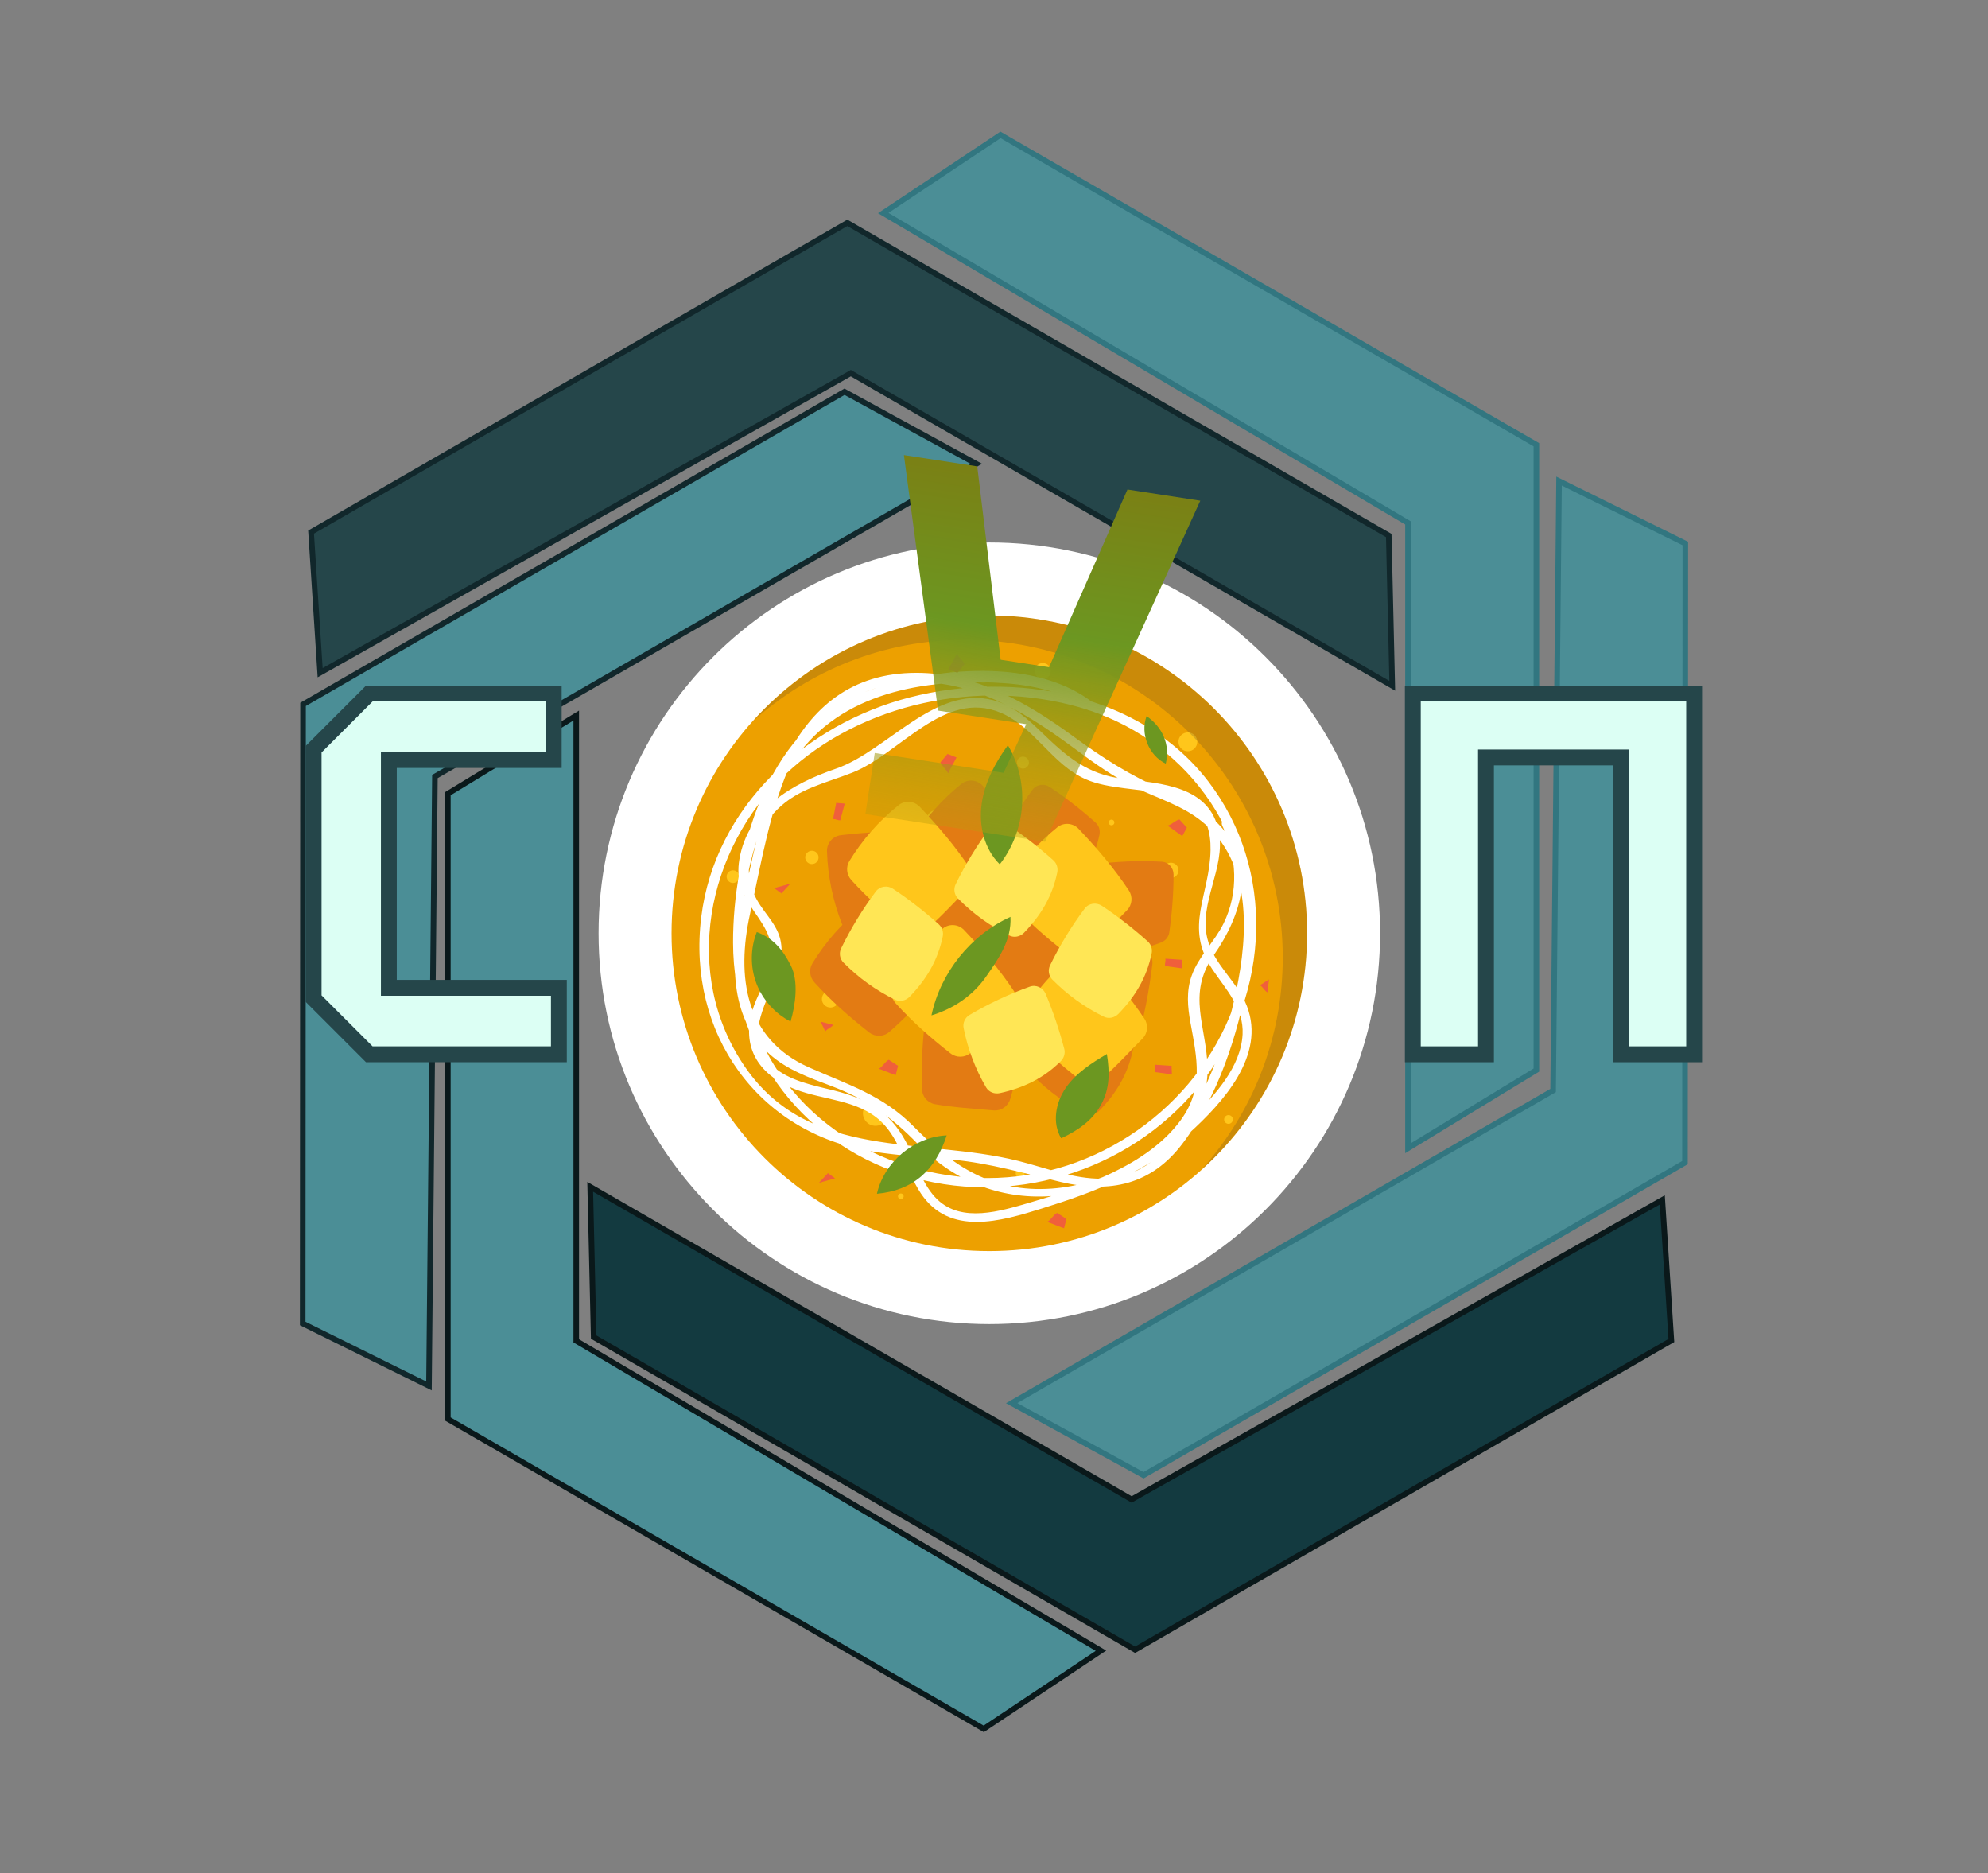 <?xml version="1.0" encoding="UTF-8" standalone="no" ?>
<!DOCTYPE svg PUBLIC "-//W3C//DTD SVG 1.1//EN" "http://www.w3.org/Graphics/SVG/1.1/DTD/svg11.dtd">
<svg xmlns="http://www.w3.org/2000/svg" xmlns:xlink="http://www.w3.org/1999/xlink" version="1.1" width="138" height="130" viewBox="0 0 138 130" xml:space="preserve">
<rect x="0" y="0" width="138" height="130" fill="#808080" stroke="none"/>
<desc>Created with Fabric.js 5.2.4</desc>
<defs>
</defs>
<g transform="matrix(1 0 0 1 69 65)" id="7e5b7024-0c6c-467e-bdd1-72d8336b4d78"  >
<rect style="stroke: none; stroke-width: 1; stroke-dasharray: none; stroke-linecap: butt; stroke-dashoffset: 0; stroke-linejoin: miter; stroke-miterlimit: 4; fill: rgb(255,255,255); fill-rule: nonzero; opacity: 1; visibility: hidden;" vector-effect="non-scaling-stroke"  x="-69" y="-65" rx="0" ry="0" width="138" height="130" />
</g>
<g transform="matrix(Infinity NaN NaN Infinity 0 0)" id="1b83fe11-dbd3-4604-8926-5a78b199584c"  >
</g>
<g transform="matrix(0.19 0 0 0.19 69 65)"  >
<g style=""   >
		<g transform="matrix(1 0 0 1 78.85 -107.75)"  >
<path style="stroke: rgb(50,118,128); stroke-width: 2.039; stroke-dasharray: none; stroke-linecap: butt; stroke-dashoffset: 0; stroke-linejoin: miter; stroke-miterlimit: 4; fill: rgb(75,142,150); fill-rule: nonzero; opacity: 1;" vector-effect="non-scaling-stroke"  transform=" translate(-429.85, -210.25)" d="M 310.543 53.722 L 353.371 25.17 L 549.157 138.359 L 549.157 366.776 L 502.25 395.328 L 502.25 166.911 L 310.543 53.722 Z" stroke-linecap="round" />
</g>
		<g transform="matrix(1 0 0 1 129.52 15.21)"  >
<path style="stroke: rgb(50,118,128); stroke-width: 2.039; stroke-dasharray: none; stroke-linecap: butt; stroke-dashoffset: 0; stroke-linejoin: miter; stroke-miterlimit: 4; fill: rgb(75,142,150); fill-rule: nonzero; opacity: 1;" vector-effect="non-scaling-stroke"  transform=" translate(-480.52, -333.21)" d="M 557.441 151.621 L 603.582 174.435 L 603.451 400.585 L 405.636 514.794 L 357.455 488.447 L 555.27 374.239 L 557.441 151.621 Z" stroke-linecap="round" />
</g>
		<g transform="matrix(1 0 0 1 -129.51 -17.42)"  >
<path style="stroke: rgb(17,39,43); stroke-width: 2.039; stroke-dasharray: none; stroke-linecap: butt; stroke-dashoffset: 0; stroke-linejoin: miter; stroke-miterlimit: 4; fill: rgb(75,142,150); fill-rule: nonzero; opacity: 1;" vector-effect="non-scaling-stroke"  transform=" translate(-221.49, -300.58)" d="M 144.571 482.169 L 98.43 459.355 L 98.561 233.205 L 296.376 118.996 L 344.556 145.343 L 146.741 259.551 L 144.571 482.169 Z" stroke-linecap="round" />
</g>
		<g transform="matrix(1 0 0 1 -52 -176.14)"  >
<path style="stroke: rgb(17,39,43); stroke-width: 2.039; stroke-dasharray: none; stroke-linecap: butt; stroke-dashoffset: 0; stroke-linejoin: miter; stroke-miterlimit: 4; fill: rgb(37,70,74); fill-rule: nonzero; opacity: 1;" vector-effect="non-scaling-stroke"  transform=" translate(-299, -141.86)" d="M 104.807 221.631 L 101.494 170.264 L 297.411 57.303 L 495.226 171.511 L 496.5 226.41 L 298.685 112.202 L 104.807 221.631 Z" stroke-linecap="round" />
</g>
		<g transform="matrix(1 0 0 1 -80.23 104.35)"  >
<path style="stroke: rgb(10,24,26); stroke-width: 2.039; stroke-dasharray: none; stroke-linecap: butt; stroke-dashoffset: 0; stroke-linejoin: miter; stroke-miterlimit: 4; fill: rgb(75,142,150); fill-rule: nonzero; opacity: 1;" vector-effect="non-scaling-stroke"  transform=" translate(-270.77, -422.35)" d="M 390.08 578.881 L 347.252 607.433 L 151.466 494.244 L 151.466 265.827 L 198.373 237.275 L 198.373 465.692 L 390.08 578.881 Z" stroke-linecap="round" />
</g>
		<g transform="matrix(1 0 0 1 49.98 175.97)"  >
<path style="stroke: rgb(10,24,26); stroke-width: 2.039; stroke-dasharray: none; stroke-linecap: butt; stroke-dashoffset: 0; stroke-linejoin: miter; stroke-miterlimit: 4; fill: rgb(19,58,64); fill-rule: nonzero; opacity: 1;" vector-effect="non-scaling-stroke"  transform=" translate(-400.98, -493.97)" d="M 595.166 414.2 L 598.478 465.566 L 402.561 578.528 L 204.746 464.319 L 203.473 409.42 L 401.288 523.629 L 595.166 414.2 Z" stroke-linecap="round" />
</g>
		<g transform="matrix(1 0 0 1 204.41 -22.87)"  >
<path style="stroke: none; stroke-width: 1; stroke-dasharray: none; stroke-linecap: butt; stroke-dashoffset: 0; stroke-linejoin: miter; stroke-miterlimit: 4; fill: rgb(220,255,244); fill-rule: nonzero; opacity: 1;" vector-effect="non-scaling-stroke"  transform=" translate(-555.41, -295.13)" d="M 504.017 361.014 L 504.017 229.246 L 606.796 229.246 L 606.796 361.014 L 580.066 361.014 L 580.066 252.587 L 530.747 252.587 L 530.747 361.014 L 504.017 361.014 Z" stroke-linecap="round" />
</g>
		<g transform="matrix(1 0 0 1 204.41 -22.87)"  >
<path style="stroke: none; stroke-width: 1; stroke-dasharray: none; stroke-linecap: butt; stroke-dashoffset: 0; stroke-linejoin: miter; stroke-miterlimit: 4; fill: rgb(37,70,74); fill-rule: nonzero; opacity: 1;" vector-effect="non-scaling-stroke"  transform=" translate(-555.41, -295.13)" d="M 504.017 361.014 L 501.121 361.014 L 501.121 363.91 L 504.017 363.91 L 504.017 361.014 Z M 504.017 229.246 L 504.017 226.35 L 501.121 226.35 L 501.121 229.246 L 504.017 229.246 Z M 606.796 229.246 L 609.692 229.246 L 609.692 226.35 L 606.796 226.35 L 606.796 229.246 Z M 606.796 361.014 L 606.796 363.91 L 609.692 363.91 L 609.692 361.014 L 606.796 361.014 Z M 580.066 361.014 L 577.17 361.014 L 577.17 363.91 L 580.066 363.91 L 580.066 361.014 Z M 580.066 252.587 L 582.962 252.587 L 582.962 249.691 L 580.066 249.691 L 580.066 252.587 Z M 530.747 252.587 L 530.747 249.691 L 527.851 249.691 L 527.851 252.587 L 530.747 252.587 Z M 530.747 361.014 L 530.747 363.91 L 533.643 363.91 L 533.643 361.014 L 530.747 361.014 Z M 506.913 361.014 L 506.913 229.246 L 501.121 229.246 L 501.121 361.014 L 506.913 361.014 Z M 504.017 232.142 L 606.796 232.142 L 606.796 226.35 L 504.017 226.35 L 504.017 232.142 Z M 603.9 229.246 L 603.9 361.014 L 609.692 361.014 L 609.692 229.246 L 603.9 229.246 Z M 606.796 358.118 L 580.066 358.118 L 580.066 363.91 L 606.796 363.91 L 606.796 358.118 Z M 582.962 361.014 L 582.962 252.587 L 577.17 252.587 L 577.17 361.014 L 582.962 361.014 Z M 580.066 249.691 L 530.747 249.691 L 530.747 255.483 L 580.066 255.483 L 580.066 249.691 Z M 527.851 252.587 L 527.851 361.014 L 533.643 361.014 L 533.643 252.587 L 527.851 252.587 Z M 530.747 358.118 L 504.017 358.118 L 504.017 363.91 L 530.747 363.91 L 530.747 358.118 Z" stroke-linecap="round" />
</g>
		<g transform="matrix(1 0 0 1 -1.71 -1.18)"  >
<path style="stroke: none; stroke-width: 1; stroke-dasharray: none; stroke-linecap: butt; stroke-dashoffset: 0; stroke-linejoin: miter; stroke-miterlimit: 4; fill: rgb(255,255,255); fill-rule: nonzero; opacity: 1;" vector-effect="non-scaling-stroke"  transform=" translate(-349.29, -316.82)" d="M 349.29 459.578 C 428.134 459.578 492.05 395.662 492.05 316.818 C 492.05 237.973 428.134 174.057 349.29 174.057 C 270.445 174.057 206.529 237.973 206.529 316.818 C 206.529 395.662 270.445 459.578 349.29 459.578 Z" stroke-linecap="round" />
</g>
		<g transform="matrix(1 0 0 1 -1.71 -1.18)"  >
<path style="stroke: none; stroke-width: 1; stroke-dasharray: none; stroke-linecap: butt; stroke-dashoffset: 0; stroke-linejoin: miter; stroke-miterlimit: 4; fill: rgb(237,160,0); fill-rule: nonzero; opacity: 1;" vector-effect="non-scaling-stroke"  transform=" translate(-349.29, -316.82)" d="M 349.288 432.914 C 413.407 432.914 465.386 380.935 465.386 316.817 C 465.386 252.698 413.407 200.72 349.288 200.72 C 285.17 200.72 233.191 252.698 233.191 316.817 C 233.191 380.935 285.17 432.914 349.288 432.914 Z" stroke-linecap="round" />
</g>
		<g transform="matrix(1 0 0 1 64.64 -24.19)"  >
<path style="stroke: none; stroke-width: 1; stroke-dasharray: none; stroke-linecap: butt; stroke-dashoffset: 0; stroke-linejoin: miter; stroke-miterlimit: 4; fill: rgb(255,198,27); fill-rule: nonzero; opacity: 1;" vector-effect="non-scaling-stroke"  transform=" translate(-415.64, -293.81)" d="M 415.64 296.599 C 417.179 296.599 418.426 295.351 418.426 293.812 C 418.426 292.273 417.179 291.026 415.64 291.026 C 414.101 291.026 412.854 292.273 412.854 293.812 C 412.854 295.351 414.101 296.599 415.64 296.599 Z" stroke-linecap="round" />
</g>
		<g transform="matrix(1 0 0 1 4.72 52.65)"  >
<path style="stroke: none; stroke-width: 1; stroke-dasharray: none; stroke-linecap: butt; stroke-dashoffset: 0; stroke-linejoin: miter; stroke-miterlimit: 4; fill: rgb(255,198,27); fill-rule: nonzero; opacity: 1;" vector-effect="non-scaling-stroke"  transform=" translate(-355.72, -370.65)" d="M 355.725 374.117 C 357.641 374.117 359.195 372.563 359.195 370.646 C 359.195 368.73 357.641 367.176 355.725 367.176 C 353.808 367.176 352.254 368.73 352.254 370.646 C 352.254 372.563 353.808 374.117 355.725 374.117 Z" stroke-linecap="round" />
</g>
		<g transform="matrix(1 0 0 1 9.57 86.52)"  >
<path style="stroke: none; stroke-width: 1; stroke-dasharray: none; stroke-linecap: butt; stroke-dashoffset: 0; stroke-linejoin: miter; stroke-miterlimit: 4; fill: rgb(255,198,27); fill-rule: nonzero; opacity: 1;" vector-effect="non-scaling-stroke"  transform=" translate(-360.57, -404.52)" d="M 362.207 404.519 C 362.207 405.423 361.474 406.159 360.569 406.159 C 359.665 406.159 358.93 405.425 358.93 404.519 C 358.93 403.612 359.663 402.879 360.569 402.879 C 361.474 402.879 362.207 403.612 362.207 404.519 Z" stroke-linecap="round" />
</g>
		<g transform="matrix(1 0 0 1 -59.78 22.83)"  >
<path style="stroke: none; stroke-width: 1; stroke-dasharray: none; stroke-linecap: butt; stroke-dashoffset: 0; stroke-linejoin: miter; stroke-miterlimit: 4; fill: rgb(255,198,27); fill-rule: nonzero; opacity: 1;" vector-effect="non-scaling-stroke"  transform=" translate(-291.22, -340.83)" d="M 294.332 340.828 C 294.332 342.544 292.941 343.937 291.226 343.937 C 289.51 343.937 288.117 342.546 288.117 340.828 C 288.117 339.111 289.508 337.72 291.226 337.72 C 292.939 337.72 294.332 339.111 294.332 340.828 Z" stroke-linecap="round" />
</g>
		<g transform="matrix(1 0 0 1 -21.24 -42.82)"  >
<path style="stroke: none; stroke-width: 1; stroke-dasharray: none; stroke-linecap: butt; stroke-dashoffset: 0; stroke-linejoin: miter; stroke-miterlimit: 4; fill: rgb(255,198,27); fill-rule: nonzero; opacity: 1;" vector-effect="non-scaling-stroke"  transform=" translate(-329.76, -275.18)" d="M 333.044 275.18 C 333.044 276.997 331.571 278.468 329.755 278.468 C 327.94 278.468 326.467 276.995 326.467 275.18 C 326.467 273.364 327.94 271.891 329.755 271.891 C 331.571 271.891 333.044 273.362 333.044 275.18 Z" stroke-linecap="round" />
</g>
		<g transform="matrix(1 0 0 1 -11.86 -40.66)"  >
<path style="stroke: none; stroke-width: 1; stroke-dasharray: none; stroke-linecap: butt; stroke-dashoffset: 0; stroke-linejoin: miter; stroke-miterlimit: 4; fill: rgb(255,198,27); fill-rule: nonzero; opacity: 1;" vector-effect="non-scaling-stroke"  transform=" translate(-339.14, -277.34)" d="M 339.136 279.159 C 340.141 279.159 340.956 278.344 340.956 277.339 C 340.956 276.334 340.141 275.52 339.136 275.52 C 338.131 275.52 337.316 276.334 337.316 277.339 C 337.316 278.344 338.131 279.159 339.136 279.159 Z" stroke-linecap="round" />
</g>
		<g transform="matrix(1 0 0 1 10.58 -63.53)"  >
<path style="stroke: none; stroke-width: 1; stroke-dasharray: none; stroke-linecap: butt; stroke-dashoffset: 0; stroke-linejoin: miter; stroke-miterlimit: 4; fill: rgb(255,198,27); fill-rule: nonzero; opacity: 1;" vector-effect="non-scaling-stroke"  transform=" translate(-361.58, -254.47)" d="M 363.768 254.467 C 363.768 255.676 362.788 256.656 361.579 256.656 C 360.371 256.656 359.391 255.676 359.391 254.467 C 359.391 253.259 360.371 252.279 361.579 252.279 C 362.788 252.279 363.768 253.259 363.768 254.467 Z" stroke-linecap="round" />
</g>
		<g transform="matrix(1 0 0 1 -3.9 -94.8)"  >
<path style="stroke: none; stroke-width: 1; stroke-dasharray: none; stroke-linecap: butt; stroke-dashoffset: 0; stroke-linejoin: miter; stroke-miterlimit: 4; fill: rgb(255,198,27); fill-rule: nonzero; opacity: 1;" vector-effect="non-scaling-stroke"  transform=" translate(-347.1, -223.2)" d="M 349.293 223.202 C 349.293 224.411 348.313 225.39 347.105 225.39 C 345.896 225.39 344.916 224.411 344.916 223.202 C 344.916 221.993 345.896 221.013 347.105 221.013 C 348.313 221.013 349.293 221.993 349.293 223.202 Z" stroke-linecap="round" />
</g>
		<g transform="matrix(1 0 0 1 -14.37 -94.27)"  >
<path style="stroke: none; stroke-width: 1; stroke-dasharray: none; stroke-linecap: butt; stroke-dashoffset: 0; stroke-linejoin: miter; stroke-miterlimit: 4; fill: rgb(255,198,27); fill-rule: nonzero; opacity: 1;" vector-effect="non-scaling-stroke"  transform=" translate(-336.63, -223.73)" d="M 339.346 223.728 C 339.346 225.228 338.131 226.444 336.631 226.444 C 335.131 226.444 333.916 225.228 333.916 223.728 C 333.916 222.229 335.131 221.013 336.631 221.013 C 338.131 221.013 339.346 222.229 339.346 223.728 Z" stroke-linecap="round" />
</g>
		<g transform="matrix(1 0 0 1 -95.37 -21.88)"  >
<path style="stroke: none; stroke-width: 1; stroke-dasharray: none; stroke-linecap: butt; stroke-dashoffset: 0; stroke-linejoin: miter; stroke-miterlimit: 4; fill: rgb(255,198,27); fill-rule: nonzero; opacity: 1;" vector-effect="non-scaling-stroke"  transform=" translate(-255.63, -296.12)" d="M 257.943 296.123 C 257.943 297.401 256.907 298.436 255.629 298.436 C 254.352 298.436 253.316 297.401 253.316 296.123 C 253.316 294.845 254.352 293.81 255.629 293.81 C 256.907 293.81 257.943 294.845 257.943 296.123 Z" stroke-linecap="round" />
</g>
		<g transform="matrix(1 0 0 1 -43.3 64.55)"  >
<path style="stroke: none; stroke-width: 1; stroke-dasharray: none; stroke-linecap: butt; stroke-dashoffset: 0; stroke-linejoin: miter; stroke-miterlimit: 4; fill: rgb(255,198,27); fill-rule: nonzero; opacity: 1;" vector-effect="non-scaling-stroke"  transform=" translate(-307.7, -382.55)" d="M 307.701 387.137 C 310.233 387.137 312.285 385.085 312.285 382.554 C 312.285 380.022 310.233 377.97 307.701 377.97 C 305.169 377.97 303.117 380.022 303.117 382.554 C 303.117 385.085 305.169 387.137 307.701 387.137 Z" stroke-linecap="round" />
</g>
		<g transform="matrix(1 0 0 1 17.81 -96.99)"  >
<path style="stroke: none; stroke-width: 1; stroke-dasharray: none; stroke-linecap: butt; stroke-dashoffset: 0; stroke-linejoin: miter; stroke-miterlimit: 4; fill: rgb(255,198,27); fill-rule: nonzero; opacity: 1;" vector-effect="non-scaling-stroke"  transform=" translate(-368.81, -221.01)" d="M 371.737 221.012 C 371.737 222.628 370.428 223.937 368.813 223.937 C 367.197 223.937 365.891 222.628 365.891 221.012 C 365.891 219.397 367.199 218.088 368.813 218.088 C 370.428 218.088 371.737 219.397 371.737 221.012 Z" stroke-linecap="round" />
</g>
		<g transform="matrix(1 0 0 1 -34.04 94.88)"  >
<path style="stroke: none; stroke-width: 1; stroke-dasharray: none; stroke-linecap: butt; stroke-dashoffset: 0; stroke-linejoin: miter; stroke-miterlimit: 4; fill: rgb(255,198,27); fill-rule: nonzero; opacity: 1;" vector-effect="non-scaling-stroke"  transform=" translate(-316.96, -412.88)" d="M 316.956 413.924 C 317.53 413.924 317.996 413.458 317.996 412.884 C 317.996 412.31 317.53 411.844 316.956 411.844 C 316.382 411.844 315.916 412.31 315.916 412.884 C 315.916 413.458 316.382 413.924 316.956 413.924 Z" stroke-linecap="round" />
</g>
		<g transform="matrix(1 0 0 1 70.82 -71.11)"  >
<path style="stroke: none; stroke-width: 1; stroke-dasharray: none; stroke-linecap: butt; stroke-dashoffset: 0; stroke-linejoin: miter; stroke-miterlimit: 4; fill: rgb(255,198,27); fill-rule: nonzero; opacity: 1;" vector-effect="non-scaling-stroke"  transform=" translate(-421.82, -246.89)" d="M 425.263 246.886 C 425.263 248.786 423.723 250.328 421.821 250.328 C 419.921 250.328 418.379 248.788 418.379 246.886 C 418.379 244.986 419.919 243.444 421.821 243.444 C 423.723 243.444 425.263 244.986 425.263 246.886 Z" stroke-linecap="round" />
</g>
		<g transform="matrix(1 0 0 1 35.44 -37.72)"  >
<path style="stroke: none; stroke-width: 1; stroke-dasharray: none; stroke-linecap: butt; stroke-dashoffset: 0; stroke-linejoin: miter; stroke-miterlimit: 4; fill: rgb(255,198,27); fill-rule: nonzero; opacity: 1;" vector-effect="non-scaling-stroke"  transform=" translate(-386.44, -280.28)" d="M 389.383 280.278 C 389.383 281.902 388.066 283.22 386.444 283.22 C 384.822 283.22 383.504 281.902 383.504 280.278 C 383.504 278.654 384.819 277.338 386.444 277.338 C 388.068 277.338 389.383 278.654 389.383 280.278 Z" stroke-linecap="round" />
</g>
		<g transform="matrix(1 0 0 1 42.94 -41.67)"  >
<path style="stroke: none; stroke-width: 1; stroke-dasharray: none; stroke-linecap: butt; stroke-dashoffset: 0; stroke-linejoin: miter; stroke-miterlimit: 4; fill: rgb(255,198,27); fill-rule: nonzero; opacity: 1;" vector-effect="non-scaling-stroke"  transform=" translate(-393.94, -276.33)" d="M 394.984 276.332 C 394.984 276.909 394.515 277.378 393.937 277.378 C 393.359 277.378 392.891 276.909 392.891 276.332 C 392.891 275.754 393.359 275.285 393.937 275.285 C 394.515 275.283 394.984 275.752 394.984 276.332 Z" stroke-linecap="round" />
</g>
		<g transform="matrix(1 0 0 1 -66.54 -28.9)"  >
<path style="stroke: none; stroke-width: 1; stroke-dasharray: none; stroke-linecap: butt; stroke-dashoffset: 0; stroke-linejoin: miter; stroke-miterlimit: 4; fill: rgb(255,198,27); fill-rule: nonzero; opacity: 1;" vector-effect="non-scaling-stroke"  transform=" translate(-284.46, -289.1)" d="M 286.9 289.095 C 286.9 290.44 285.809 291.531 284.465 291.531 C 283.118 291.531 282.029 290.44 282.029 289.095 C 282.029 287.751 283.12 286.66 284.465 286.66 C 285.809 286.658 286.9 287.749 286.9 289.095 Z" stroke-linecap="round" />
</g>
		<g transform="matrix(1 0 0 1 85.67 66.82)"  >
<path style="stroke: none; stroke-width: 1; stroke-dasharray: none; stroke-linecap: butt; stroke-dashoffset: 0; stroke-linejoin: miter; stroke-miterlimit: 4; fill: rgb(255,198,27); fill-rule: nonzero; opacity: 1;" vector-effect="non-scaling-stroke"  transform=" translate(-436.67, -384.82)" d="M 438.271 384.818 C 438.271 385.7 437.556 386.413 436.676 386.413 C 435.794 386.413 435.078 385.698 435.078 384.818 C 435.078 383.936 435.794 383.223 436.676 383.223 C 437.558 383.223 438.271 383.936 438.271 384.818 Z" stroke-linecap="round" />
</g>
		<g transform="matrix(1 0 0 1 -5.91 3.6)"  >
<path style="stroke: none; stroke-width: 1; stroke-dasharray: none; stroke-linecap: butt; stroke-dashoffset: 0; stroke-linejoin: miter; stroke-miterlimit: 4; fill: rgb(255,255,255); fill-rule: nonzero; opacity: 1;" vector-effect="non-scaling-stroke"  transform=" translate(-345.09, -321.6)" d="M 386.691 232.195 C 364.314 215.238 324.958 220.03 300.679 229.878 C 267.696 243.254 255.602 287.824 255.665 320.216 C 255.742 361.278 282.075 395.105 321.668 406.094 C 360.468 416.867 403.665 402.271 427.873 370.043 C 451.723 338.294 453.93 293.553 429.384 261.461 C 404.478 228.898 358.401 220.888 320.43 230.585 C 282.248 240.334 249.019 270.553 244.033 310.942 C 238.824 353.121 264.61 389.788 306.558 396.52 C 316.297 398.082 326.165 398.564 335.973 399.511 C 349.671 400.831 362.156 404.539 375.446 407.672 C 393.372 411.896 408.486 408.714 419.896 393.609 C 432.75 376.596 440.187 353.879 443.795 333.112 C 446.859 315.477 447.25 295.777 436.17 280.665 C 430.181 272.502 421.927 268.353 412.823 264.409 C 400.9 259.243 390.864 252.877 380.414 245.203 C 363.452 232.742 344.421 221.692 322.701 221.675 C 274.569 221.637 265.759 273.702 258.204 310.91 C 254.722 328.059 254.911 348.344 268.976 360.94 C 275.42 366.713 283.617 369.592 291.571 372.605 C 304.556 377.525 313.455 383.779 323.072 393.692 C 351.98 423.49 393.399 416.044 422.26 389.876 C 434.585 378.702 450.359 361.478 443.409 343.427 C 439.956 334.456 431.29 328.286 428.957 318.765 C 425.731 305.598 435.661 293.055 433.148 279.781 C 429.939 262.838 412.026 262.134 398.219 260.408 C 385.053 258.761 377.614 252.322 368.498 243.499 C 363.327 238.495 357.837 233.484 350.682 231.653 C 329.231 226.165 311.878 250.282 293.267 256.686 C 277.218 262.21 261.139 271.311 257.978 289.791 C 256.673 297.421 259.069 302.674 263.377 308.855 C 268.201 315.781 271.145 320.305 268.985 329.348 C 267.848 334.11 265.101 338.4 263.41 342.982 C 258.069 357.447 264.286 368.348 278.449 373.829 C 288.672 377.787 301.188 377.567 309.607 385.444 C 317.173 392.521 318.706 403.526 324.312 411.883 C 334.822 427.547 353.479 422.044 368.629 417.306 C 387.195 411.501 410.03 403.464 421.978 387.132 C 426.515 380.931 429.188 373.77 429.026 366.055 C 428.706 350.763 421.32 339.163 431.237 324.909 C 441.971 309.482 445.646 293.373 437.272 275.786 C 436.35 273.85 433.477 275.539 434.394 277.468 C 439.765 288.751 440.478 301.827 434.87 313.235 C 431.579 319.929 425.782 325.171 423.24 332.255 C 421.205 337.932 421.72 343.671 422.782 349.497 C 425.16 362.531 427.688 373.438 419.249 385.033 C 407.1 401.722 382.907 409.736 363.878 415.253 C 353.422 418.286 339.277 422.726 330.256 414.005 C 325.016 408.941 322.903 401.415 319.855 395.016 C 314.029 382.786 305.667 377.518 292.709 374.278 C 284.894 372.325 276.264 370.825 270.041 365.264 C 260.386 356.636 266.077 345.642 270.056 335.879 C 271.936 331.27 273.771 326.422 273.311 321.347 C 272.669 314.263 267.639 310.424 264.375 304.582 C 257.84 292.888 263.022 280.332 271.92 271.493 C 279.593 263.874 289.703 261.925 299.382 258.077 C 316.711 251.187 332.795 227.6 353.402 236.235 C 365.731 241.403 372.155 255.108 384.496 260.541 C 400.987 267.8 430.55 259.339 430.117 286.358 C 429.85 302.974 420.343 314.363 430.768 329.946 C 435.723 337.352 442.315 344.111 441.82 353.736 C 441.207 365.617 431.683 375.998 423.66 383.924 C 409.784 397.631 391.944 408.676 372.073 410.087 C 350.666 411.607 336.124 402.104 321.766 387.501 C 310.411 375.954 297.768 372.174 283.352 365.777 C 259.977 355.405 256.818 332.574 261.868 309.739 C 265.881 291.593 269.316 270.358 277.36 253.522 C 286.383 234.629 305.461 223.912 326.247 225.11 C 346.774 226.292 364.24 237.377 380.281 249.227 C 387.533 254.584 394.788 259.843 402.96 263.729 C 411.07 267.587 419.763 270.191 426.855 275.866 C 445.313 290.633 443.906 317.014 439.496 337.869 C 435.734 355.652 429.29 373.941 419.036 389.07 C 412.33 398.962 402.958 406.279 390.542 406.466 C 380.052 406.623 369.818 402.442 359.783 399.942 C 324.732 391.21 283.781 399.871 260.202 365.868 C 236.671 331.937 245.872 286.013 274.887 258.668 C 302.688 232.464 345.727 223.843 382.112 234.229 C 420.136 245.083 446.144 279.676 443.566 319.614 C 441.036 358.831 411.577 392.103 374.295 402.682 C 336.186 413.494 291.967 399.275 270.669 364.984 C 250.607 332.683 257.535 285.991 277.042 255.028 C 292.807 230.002 322.708 224.068 350.778 225.225 C 362.629 225.714 375.328 227.729 385.007 235.064 C 386.718 236.371 388.382 233.478 386.691 232.195 Z" stroke-linecap="round" />
</g>
		<g transform="matrix(1 0 0 1 48.63 -11.2)"  >
<path style="stroke: none; stroke-width: 1; stroke-dasharray: none; stroke-linecap: butt; stroke-dashoffset: 0; stroke-linejoin: miter; stroke-miterlimit: 4; fill: rgb(227,123,19); fill-rule: nonzero; opacity: 1;" vector-effect="non-scaling-stroke"  transform=" translate(-399.63, -306.8)" d="M 415.037 316.494 C 416.037 309.542 416.606 302.387 416.601 295.346 C 416.599 292.893 414.742 290.802 412.291 290.664 C 404.19 290.211 396.046 290.524 388.005 291.597 C 386.101 291.851 384.523 293.286 384.132 295.168 C 382.541 302.84 382.245 310.544 383.243 318.316 C 383.496 320.294 385.072 321.836 387.032 322.205 C 395.728 323.842 403.89 323.442 412.091 320.154 C 413.651 319.529 414.799 318.154 415.037 316.494 Z" stroke-linecap="round" />
</g>
		<g transform="matrix(1 0 0 1 31.98 44.11)"  >
<path style="stroke: none; stroke-width: 1; stroke-dasharray: none; stroke-linecap: butt; stroke-dashoffset: 0; stroke-linejoin: miter; stroke-miterlimit: 4; fill: rgb(227,123,19); fill-rule: nonzero; opacity: 1;" vector-effect="non-scaling-stroke"  transform=" translate(-382.98, -362.11)" d="M 400.297 355.04 C 395.06 350.361 389.414 345.93 383.546 342.038 C 381.502 340.682 378.731 341.073 377.262 343.038 C 372.403 349.535 368.159 356.491 364.604 363.784 C 363.762 365.51 364.084 367.619 365.437 368.985 C 370.948 374.556 377.202 379.062 384.228 382.531 C 386.015 383.413 388.172 382.955 389.563 381.526 C 395.738 375.187 399.917 368.168 401.717 359.516 C 402.057 357.873 401.548 356.156 400.297 355.04 Z" stroke-linecap="round" />
</g>
		<g transform="matrix(1 0 0 1 19.79 -34.56)"  >
<path style="stroke: none; stroke-width: 1; stroke-dasharray: none; stroke-linecap: butt; stroke-dashoffset: 0; stroke-linejoin: miter; stroke-miterlimit: 4; fill: rgb(227,123,19); fill-rule: nonzero; opacity: 1;" vector-effect="non-scaling-stroke"  transform=" translate(-370.79, -283.44)" d="M 388.11 276.372 C 382.871 271.692 377.227 267.259 371.359 263.369 C 369.315 262.013 366.544 262.404 365.075 264.369 C 360.216 270.866 355.972 277.822 352.417 285.115 C 351.574 286.841 351.897 288.95 353.248 290.317 C 358.76 295.887 365.015 300.393 372.039 303.862 C 373.827 304.744 375.983 304.286 377.374 302.857 C 383.548 296.518 387.728 289.499 389.528 280.847 C 389.872 279.207 389.361 277.489 388.11 276.372 Z" stroke-linecap="round" />
</g>
		<g transform="matrix(1 0 0 1 38.84 22.48)"  >
<path style="stroke: none; stroke-width: 1; stroke-dasharray: none; stroke-linecap: butt; stroke-dashoffset: 0; stroke-linejoin: miter; stroke-miterlimit: 4; fill: rgb(227,123,19); fill-rule: nonzero; opacity: 1;" vector-effect="non-scaling-stroke"  transform=" translate(-389.84, -340.48)" d="M 403.061 356.711 C 405.903 347.546 407.659 337.785 408.852 328.233 C 409.221 325.282 407.294 322.5 404.388 321.88 C 395.489 319.985 386.257 319.651 377.244 320.902 C 374.683 321.258 372.698 323.282 372.314 325.84 C 370.963 334.821 370.636 343.833 370.852 352.927 C 370.916 355.676 372.885 358.025 375.591 358.502 C 382.602 359.74 389.898 360.104 397.011 360.771 C 399.735 361.026 402.25 359.329 403.061 356.711 Z" stroke-linecap="round" />
</g>
		<g transform="matrix(1 0 0 1 -44.24 12.21)"  >
<path style="stroke: none; stroke-width: 1; stroke-dasharray: none; stroke-linecap: butt; stroke-dashoffset: 0; stroke-linejoin: miter; stroke-miterlimit: 4; fill: rgb(227,123,19); fill-rule: nonzero; opacity: 1;" vector-effect="non-scaling-stroke"  transform=" translate(-306.76, -330.21)" d="M 328.729 330.495 C 323.438 322.49 316.999 314.946 310.364 307.969 C 308.316 305.814 304.943 305.543 302.621 307.398 C 295.515 313.082 289.409 320.012 284.668 327.778 C 283.319 329.984 283.628 332.802 285.361 334.721 C 291.453 341.458 298.219 347.422 305.39 353.017 C 307.556 354.708 310.62 354.672 312.706 352.881 C 318.106 348.242 323.01 342.829 328.034 337.748 C 329.96 335.801 330.24 332.782 328.729 330.495 Z" stroke-linecap="round" />
</g>
		<g transform="matrix(1 0 0 1 -9.79 -0.58)"  >
<path style="stroke: none; stroke-width: 1; stroke-dasharray: none; stroke-linecap: butt; stroke-dashoffset: 0; stroke-linejoin: miter; stroke-miterlimit: 4; fill: rgb(227,123,19); fill-rule: nonzero; opacity: 1;" vector-effect="non-scaling-stroke"  transform=" translate(-341.21, -317.42)" d="M 363.18 317.708 C 357.89 309.702 351.45 302.158 344.816 295.182 C 342.767 293.026 339.394 292.755 337.072 294.61 C 329.966 300.294 323.86 307.225 319.119 314.99 C 317.77 317.197 318.079 320.014 319.814 321.934 C 325.907 328.671 332.673 334.635 339.843 340.229 C 342.009 341.92 345.073 341.885 347.157 340.094 C 352.557 335.454 357.461 330.042 362.485 324.96 C 364.413 323.014 364.691 319.994 363.18 317.708 Z" stroke-linecap="round" />
</g>
		<g transform="matrix(1 0 0 1 15.91 11.29)"  >
<path style="stroke: none; stroke-width: 1; stroke-dasharray: none; stroke-linecap: butt; stroke-dashoffset: 0; stroke-linejoin: miter; stroke-miterlimit: 4; fill: rgb(227,123,19); fill-rule: nonzero; opacity: 1;" vector-effect="non-scaling-stroke"  transform=" translate(-366.91, -329.29)" d="M 388.879 329.576 C 383.589 321.571 377.15 314.027 370.515 307.05 C 368.466 304.895 365.093 304.624 362.771 306.479 C 355.666 312.163 349.56 319.093 344.818 326.859 C 343.469 329.065 343.778 331.885 345.511 333.803 C 351.604 340.539 358.37 346.503 365.54 352.096 C 367.706 353.787 370.77 353.751 372.857 351.96 C 378.256 347.321 383.16 341.908 388.184 336.827 C 390.11 334.882 390.388 331.863 388.879 329.576 Z" stroke-linecap="round" />
</g>
		<g transform="matrix(1 0 0 1 -7.8 -32.92)"  >
<path style="stroke: none; stroke-width: 1; stroke-dasharray: none; stroke-linecap: butt; stroke-dashoffset: 0; stroke-linejoin: miter; stroke-miterlimit: 4; fill: rgb(227,123,19); fill-rule: nonzero; opacity: 1;" vector-effect="non-scaling-stroke"  transform=" translate(-343.2, -285.08)" d="M 365.166 285.365 C 359.876 277.359 353.437 269.816 346.802 262.841 C 344.753 260.686 341.38 260.415 339.059 262.27 C 331.953 267.954 325.847 274.884 321.105 282.65 C 319.756 284.856 320.065 287.674 321.798 289.594 C 327.891 296.328 334.657 302.294 341.827 307.887 C 343.993 309.578 347.058 309.542 349.144 307.751 C 354.543 303.112 359.447 297.697 364.471 292.618 C 366.397 290.671 366.677 287.649 365.166 285.365 Z" stroke-linecap="round" />
</g>
		<g transform="matrix(1 0 0 1 -39.81 -19.67)"  >
<path style="stroke: none; stroke-width: 1; stroke-dasharray: none; stroke-linecap: butt; stroke-dashoffset: 0; stroke-linejoin: miter; stroke-miterlimit: 4; fill: rgb(227,123,19); fill-rule: nonzero; opacity: 1;" vector-effect="non-scaling-stroke"  transform=" translate(-311.19, -298.33)" d="M 324.132 279.84 C 314.554 279.254 304.655 279.865 295.092 280.969 C 292.139 281.311 289.892 283.842 289.981 286.813 C 290.25 295.907 292.116 304.955 295.469 313.412 C 296.423 315.816 298.858 317.265 301.435 317.032 C 310.481 316.214 319.313 314.394 328.096 312.028 C 330.749 311.312 332.565 308.844 332.387 306.099 C 331.927 298.996 330.55 291.821 329.512 284.753 C 329.112 282.047 326.865 280.007 324.132 279.84 Z" stroke-linecap="round" />
</g>
		<g transform="matrix(1 0 0 1 -7.33 43.22)"  >
<path style="stroke: none; stroke-width: 1; stroke-dasharray: none; stroke-linecap: butt; stroke-dashoffset: 0; stroke-linejoin: miter; stroke-miterlimit: 4; fill: rgb(227,123,19); fill-rule: nonzero; opacity: 1;" vector-effect="non-scaling-stroke"  transform=" translate(-343.67, -361.22)" d="M 356.89 377.452 C 359.729 368.287 361.487 358.525 362.68 348.973 C 363.049 346.023 361.123 343.241 358.214 342.621 C 349.315 340.725 340.083 340.392 331.073 341.643 C 328.511 341.999 326.527 344.023 326.14 346.58 C 324.789 355.561 324.463 364.574 324.678 373.668 C 324.743 376.417 326.711 378.765 329.418 379.243 C 336.428 380.481 343.722 380.845 350.837 381.512 C 353.564 381.767 356.079 380.07 356.89 377.452 Z" stroke-linecap="round" />
</g>
		<g transform="matrix(1 0 0 1 -14.54 19.86)"  >
<path style="stroke: none; stroke-width: 1; stroke-dasharray: none; stroke-linecap: butt; stroke-dashoffset: 0; stroke-linejoin: miter; stroke-miterlimit: 4; fill: rgb(255,198,27); fill-rule: nonzero; opacity: 1;" vector-effect="non-scaling-stroke"  transform=" translate(-336.46, -337.86)" d="M 358.43 338.146 C 353.14 330.14 346.7 322.597 340.066 315.62 C 338.017 313.465 334.644 313.191 332.322 315.049 C 325.216 320.733 319.11 327.663 314.369 335.429 C 313.02 337.635 313.329 340.453 315.062 342.372 C 321.155 349.109 327.92 355.073 335.091 360.666 C 337.257 362.357 340.321 362.321 342.408 360.53 C 347.807 355.891 352.711 350.478 357.735 345.396 C 359.661 343.452 359.941 340.43 358.43 338.146 Z" stroke-linecap="round" />
</g>
		<g transform="matrix(1 0 0 1 -30.74 -25.16)"  >
<path style="stroke: none; stroke-width: 1; stroke-dasharray: none; stroke-linecap: butt; stroke-dashoffset: 0; stroke-linejoin: miter; stroke-miterlimit: 4; fill: rgb(255,198,27); fill-rule: nonzero; opacity: 1;" vector-effect="non-scaling-stroke"  transform=" translate(-320.26, -292.84)" d="M 342.229 293.127 C 336.938 285.122 330.499 277.578 323.864 270.603 C 321.816 268.448 318.443 268.177 316.121 270.032 C 309.017 275.716 302.909 282.646 298.167 290.412 C 296.819 292.619 297.128 295.436 298.863 297.356 C 304.956 304.093 311.721 310.056 318.892 315.649 C 321.058 317.34 324.122 317.304 326.209 315.514 C 331.608 310.874 336.512 305.459 341.536 300.38 C 343.46 298.433 343.74 295.414 342.229 293.127 Z" stroke-linecap="round" />
</g>
		<g transform="matrix(1 0 0 1 32.99 29.73)"  >
<path style="stroke: none; stroke-width: 1; stroke-dasharray: none; stroke-linecap: butt; stroke-dashoffset: 0; stroke-linejoin: miter; stroke-miterlimit: 4; fill: rgb(255,198,27); fill-rule: nonzero; opacity: 1;" vector-effect="non-scaling-stroke"  transform=" translate(-383.99, -347.73)" d="M 405.955 348.018 C 400.665 340.012 394.226 332.469 387.591 325.494 C 385.542 323.339 382.169 323.068 379.847 324.923 C 372.744 330.607 366.636 337.537 361.894 345.303 C 360.545 347.509 360.854 350.327 362.589 352.246 C 368.682 358.981 375.448 364.947 382.618 370.54 C 384.785 372.231 387.849 372.195 389.935 370.404 C 395.334 365.765 400.238 360.35 405.262 355.27 C 407.186 353.324 407.466 350.302 405.955 348.018 Z" stroke-linecap="round" />
</g>
		<g transform="matrix(1 0 0 1 27.3 -17.12)"  >
<path style="stroke: none; stroke-width: 1; stroke-dasharray: none; stroke-linecap: butt; stroke-dashoffset: 0; stroke-linejoin: miter; stroke-miterlimit: 4; fill: rgb(255,198,27); fill-rule: nonzero; opacity: 1;" vector-effect="non-scaling-stroke"  transform=" translate(-378.3, -300.88)" d="M 400.268 301.168 C 394.977 293.163 388.538 285.619 381.903 278.644 C 379.855 276.489 376.482 276.218 374.16 278.073 C 367.054 283.757 360.948 290.687 356.207 298.453 C 354.858 300.66 355.167 303.477 356.902 305.397 C 362.995 312.134 369.76 318.097 376.931 323.69 C 379.097 325.381 382.161 325.345 384.248 323.555 C 389.647 318.915 394.551 313.502 399.575 308.421 C 401.499 306.474 401.779 303.455 400.268 301.168 Z" stroke-linecap="round" />
</g>
		<g transform="matrix(1 0 0 1 13.15 -16.05)"  >
<path style="stroke: none; stroke-width: 1; stroke-dasharray: none; stroke-linecap: butt; stroke-dashoffset: 0; stroke-linejoin: miter; stroke-miterlimit: 4; fill: rgb(62,51,49); fill-rule: nonzero; opacity: 0.2;" vector-effect="non-scaling-stroke"  transform=" translate(-364.15, -301.95)" d="M 349.286 200.719 C 315.021 200.719 284.187 215.651 262.916 239.335 C 283.482 220.866 310.646 209.607 340.398 209.607 C 404.415 209.607 456.495 261.687 456.495 325.704 C 456.495 355.456 445.234 382.62 426.767 403.186 C 450.453 381.915 465.383 351.081 465.383 316.816 C 465.383 252.8 413.3 200.719 349.286 200.719 Z" stroke-linecap="round" />
</g>
		<g transform="matrix(1 0 0 1 -37.47 2.63)"  >
<path style="stroke: none; stroke-width: 1; stroke-dasharray: none; stroke-linecap: butt; stroke-dashoffset: 0; stroke-linejoin: miter; stroke-miterlimit: 4; fill: rgb(255,230,85); fill-rule: nonzero; opacity: 1;" vector-effect="non-scaling-stroke"  transform=" translate(-313.53, -320.63)" d="M 330.848 313.559 C 325.611 308.88 319.965 304.449 314.097 300.556 C 312.053 299.201 309.282 299.592 307.813 301.556 C 302.954 308.053 298.71 315.01 295.155 322.302 C 294.313 324.029 294.635 326.138 295.988 327.504 C 301.498 333.075 307.753 337.581 314.779 341.049 C 316.568 341.931 318.723 341.473 320.114 340.045 C 326.289 333.706 330.47 326.686 332.268 318.034 C 332.61 316.394 332.099 314.677 330.848 313.559 Z" stroke-linecap="round" />
</g>
		<g transform="matrix(1 0 0 1 38.86 8.85)"  >
<path style="stroke: none; stroke-width: 1; stroke-dasharray: none; stroke-linecap: butt; stroke-dashoffset: 0; stroke-linejoin: miter; stroke-miterlimit: 4; fill: rgb(255,230,85); fill-rule: nonzero; opacity: 1;" vector-effect="non-scaling-stroke"  transform=" translate(-389.86, -326.85)" d="M 407.173 319.784 C 401.935 315.105 396.289 310.672 390.421 306.781 C 388.377 305.426 385.606 305.817 384.138 307.781 C 379.278 314.278 375.034 321.235 371.479 328.528 C 370.637 330.254 370.959 332.363 372.31 333.729 C 377.823 339.3 384.078 343.806 391.101 347.274 C 392.89 348.156 395.045 347.699 396.436 346.27 C 402.611 339.931 406.793 332.911 408.59 324.259 C 408.935 322.619 408.424 320.902 407.173 319.784 Z" stroke-linecap="round" />
</g>
		<g transform="matrix(1 0 0 1 4.37 -20.78)"  >
<path style="stroke: none; stroke-width: 1; stroke-dasharray: none; stroke-linecap: butt; stroke-dashoffset: 0; stroke-linejoin: miter; stroke-miterlimit: 4; fill: rgb(255,230,85); fill-rule: nonzero; opacity: 1;" vector-effect="non-scaling-stroke"  transform=" translate(-355.37, -297.22)" d="M 372.686 290.153 C 367.447 285.474 361.803 281.043 355.935 277.15 C 353.891 275.795 351.12 276.186 349.651 278.15 C 344.792 284.647 340.548 291.604 336.993 298.897 C 336.151 300.623 336.473 302.732 337.826 304.098 C 343.339 309.669 349.591 314.175 356.617 317.643 C 358.406 318.525 360.561 318.068 361.952 316.639 C 368.127 310.3 372.306 303.281 374.106 294.628 C 374.448 292.989 373.937 291.271 372.686 290.153 Z" stroke-linecap="round" />
</g>
		<g transform="matrix(1 0 0 1 7.32 37.68)"  >
<path style="stroke: none; stroke-width: 1; stroke-dasharray: none; stroke-linecap: butt; stroke-dashoffset: 0; stroke-linejoin: miter; stroke-miterlimit: 4; fill: rgb(255,230,85); fill-rule: nonzero; opacity: 1;" vector-effect="non-scaling-stroke"  transform=" translate(-358.32, -355.68)" d="M 376.67 359.032 C 374.883 352.239 372.619 345.429 369.87 338.945 C 368.913 336.688 366.386 335.486 364.078 336.312 C 356.441 339.052 349.064 342.512 342.076 346.633 C 340.421 347.609 339.527 349.546 339.901 351.43 C 341.425 359.116 344.156 366.326 348.102 373.094 C 349.106 374.817 351.157 375.625 353.106 375.201 C 361.754 373.321 369.113 369.773 375.385 363.547 C 376.574 362.367 377.096 360.652 376.67 359.032 Z" stroke-linecap="round" />
</g>
		<g transform="matrix(1 0 0 1 -8.4 10.81)"  >
<path style="stroke: none; stroke-width: 1; stroke-dasharray: none; stroke-linecap: butt; stroke-dashoffset: 0; stroke-linejoin: miter; stroke-miterlimit: 4; fill: rgb(108,151,33); fill-rule: nonzero; opacity: 1;" vector-effect="non-scaling-stroke"  transform=" translate(-342.6, -328.81)" d="M 357.011 310.82 C 342.488 317.419 331.441 331.195 328.154 346.804 C 336.213 344.336 343.206 339.654 348.036 332.746 C 352.869 325.838 357.457 319.237 357.011 310.82 Z" stroke-linecap="round" />
</g>
		<g transform="matrix(1 0 0 1 2.77 -48.13)"  >
<path style="stroke: none; stroke-width: 1; stroke-dasharray: none; stroke-linecap: butt; stroke-dashoffset: 0; stroke-linejoin: miter; stroke-miterlimit: 4; fill: rgb(108,151,33); fill-rule: nonzero; opacity: 1;" vector-effect="non-scaling-stroke"  transform=" translate(-353.77, -269.87)" d="M 356.07 248.125 C 351.403 254.545 347.555 261.786 346.48 269.65 C 345.404 277.511 347.435 286.072 353.106 291.622 C 362.773 279.168 364.124 261.677 356.07 248.125 Z" stroke-linecap="round" />
</g>
		<g transform="matrix(1 0 0 1 -80.48 14.71)"  >
<path style="stroke: none; stroke-width: 1; stroke-dasharray: none; stroke-linecap: butt; stroke-dashoffset: 0; stroke-linejoin: miter; stroke-miterlimit: 4; fill: rgb(108,151,33); fill-rule: nonzero; opacity: 1;" vector-effect="non-scaling-stroke"  transform=" translate(-270.52, -332.71)" d="M 276.669 349.054 C 270.981 346.147 266.437 341.068 264.182 335.091 C 261.927 329.114 261.982 322.299 264.333 316.36 C 270.339 318.56 273.91 322.919 276.783 328.634 C 279.656 334.349 278.487 342.921 276.669 349.054 Z" stroke-linecap="round" />
</g>
		<g transform="matrix(1 0 0 1 32.24 58.3)"  >
<path style="stroke: none; stroke-width: 1; stroke-dasharray: none; stroke-linecap: butt; stroke-dashoffset: 0; stroke-linejoin: miter; stroke-miterlimit: 4; fill: rgb(108,151,33); fill-rule: nonzero; opacity: 1;" vector-effect="non-scaling-stroke"  transform=" translate(-383.24, -376.3)" d="M 392.242 360.914 C 386.618 364.229 380.956 367.888 377.235 373.254 C 373.513 378.62 372.153 386.115 375.55 391.692 C 381.616 388.892 387.042 385.168 390.2 379.283 C 393.355 373.392 393.266 367.515 392.242 360.914 Z" stroke-linecap="round" />
</g>
		<g transform="matrix(1 0 0 1 59.1 -71.83)"  >
<path style="stroke: none; stroke-width: 1; stroke-dasharray: none; stroke-linecap: butt; stroke-dashoffset: 0; stroke-linejoin: miter; stroke-miterlimit: 4; fill: rgb(108,151,33); fill-rule: nonzero; opacity: 1;" vector-effect="non-scaling-stroke"  transform=" translate(-410.1, -246.17)" d="M 413.749 254.854 C 407.568 251.894 404.348 243.902 406.752 237.485 C 412.556 241.475 415.48 248.026 413.749 254.854 Z" stroke-linecap="round" />
</g>
		<g transform="matrix(1 0 0 1 -30.03 83.3)"  >
<path style="stroke: none; stroke-width: 1; stroke-dasharray: none; stroke-linecap: butt; stroke-dashoffset: 0; stroke-linejoin: miter; stroke-miterlimit: 4; fill: rgb(108,151,33); fill-rule: nonzero; opacity: 1;" vector-effect="non-scaling-stroke"  transform=" translate(-320.97, -401.3)" d="M 333.714 390.632 C 321.822 391.17 310.85 400.353 308.229 411.965 C 321.445 410.781 329.693 403.277 333.714 390.632 Z" stroke-linecap="round" />
</g>
		<g transform="matrix(1 0 0 1 -61.03 32.86)"  >
<path style="stroke: none; stroke-width: 1; stroke-dasharray: none; stroke-linecap: butt; stroke-dashoffset: 0; stroke-linejoin: miter; stroke-miterlimit: 4; fill: rgb(240,95,59); fill-rule: nonzero; opacity: 1;" vector-effect="non-scaling-stroke"  transform=" translate(-289.97, -350.86)" d="M 292.289 350.268 C 291.263 351.447 290.378 351.447 289.352 352.627 C 288.785 351.452 288.221 350.276 287.654 349.101 C 288.839 349.339 291.109 350.03 292.289 350.268 Z" stroke-linecap="round" />
</g>
		<g transform="matrix(1 0 0 1 -56.67 -45.64)"  >
<path style="stroke: none; stroke-width: 1; stroke-dasharray: none; stroke-linecap: butt; stroke-dashoffset: 0; stroke-linejoin: miter; stroke-miterlimit: 4; fill: rgb(240,95,59); fill-rule: nonzero; opacity: 1;" vector-effect="non-scaling-stroke"  transform=" translate(-294.33, -272.36)" d="M 294.824 275.554 C 293.72 275.554 293.295 275.076 292.193 275.076 C 292.582 273.105 292.971 271.134 293.358 269.164 C 294.302 269.324 295.522 269.312 296.468 269.475 C 295.915 271.679 295.375 273.348 294.824 275.554 Z" stroke-linecap="round" />
</g>
		<g transform="matrix(1 0 0 1 -16.64 -63.15)"  >
<path style="stroke: none; stroke-width: 1; stroke-dasharray: none; stroke-linecap: butt; stroke-dashoffset: 0; stroke-linejoin: miter; stroke-miterlimit: 4; fill: rgb(240,95,59); fill-rule: nonzero; opacity: 1;" vector-effect="non-scaling-stroke"  transform=" translate(-334.36, -254.85)" d="M 337.306 252.554 C 336.284 252.232 335.042 251.623 334.018 251.301 C 333.151 252.325 332.285 253.349 331.418 254.374 C 331.971 255.949 333.66 256.831 334.213 258.407 C 335.158 256.438 336.36 254.523 337.306 252.554 Z" stroke-linecap="round" />
</g>
		<g transform="matrix(1 0 0 1 -77.32 -17.56)"  >
<path style="stroke: none; stroke-width: 1; stroke-dasharray: none; stroke-linecap: butt; stroke-dashoffset: 0; stroke-linejoin: miter; stroke-miterlimit: 4; fill: rgb(240,95,59); fill-rule: nonzero; opacity: 1;" vector-effect="non-scaling-stroke"  transform=" translate(-273.68, -300.44)" d="M 276.628 298.648 C 274.546 299.339 272.812 299.652 270.73 300.341 C 271.597 300.972 272.464 301.601 273.33 302.232 C 274.243 301.168 275.717 299.712 276.628 298.648 Z" stroke-linecap="round" />
</g>
		<g transform="matrix(1 0 0 1 61.84 48.59)"  >
<path style="stroke: none; stroke-width: 1; stroke-dasharray: none; stroke-linecap: butt; stroke-dashoffset: 0; stroke-linejoin: miter; stroke-miterlimit: 4; fill: rgb(240,95,59); fill-rule: nonzero; opacity: 1;" vector-effect="non-scaling-stroke"  transform=" translate(-412.84, -366.59)" d="M 409.734 367.494 C 409.594 366.4 410.016 365.918 409.876 364.823 C 411.88 364.958 413.885 365.096 415.889 365.232 C 415.849 366.189 416.013 367.398 415.973 368.356 C 413.716 368.087 411.991 367.762 409.734 367.494 Z" stroke-linecap="round" />
</g>
		<g transform="matrix(1 0 0 1 65.6 9.86)"  >
<path style="stroke: none; stroke-width: 1; stroke-dasharray: none; stroke-linecap: butt; stroke-dashoffset: 0; stroke-linejoin: miter; stroke-miterlimit: 4; fill: rgb(240,95,59); fill-rule: nonzero; opacity: 1;" vector-effect="non-scaling-stroke"  transform=" translate(-416.6, -327.86)" d="M 413.496 328.765 C 413.356 327.672 413.778 327.187 413.638 326.094 C 415.642 326.23 417.646 326.368 419.65 326.503 C 419.61 327.461 419.775 328.67 419.735 329.627 C 417.48 329.358 415.755 329.034 413.496 328.765 Z" stroke-linecap="round" />
</g>
		<g transform="matrix(1 0 0 1 22.93 103.77)"  >
<path style="stroke: none; stroke-width: 1; stroke-dasharray: none; stroke-linecap: butt; stroke-dashoffset: 0; stroke-linejoin: miter; stroke-miterlimit: 4; fill: rgb(240,95,59); fill-rule: nonzero; opacity: 1;" vector-effect="non-scaling-stroke"  transform=" translate(-373.93, -421.77)" d="M 376.617 424.58 C 376.806 423.524 377.255 422.216 377.444 421.16 C 376.317 420.429 375.193 419.698 374.066 418.969 C 372.573 419.716 371.911 421.504 370.418 422.251 C 372.493 422.94 374.544 423.891 376.617 424.58 Z" stroke-linecap="round" />
</g>
		<g transform="matrix(1 0 0 1 -38.58 47.82)"  >
<path style="stroke: none; stroke-width: 1; stroke-dasharray: none; stroke-linecap: butt; stroke-dashoffset: 0; stroke-linejoin: miter; stroke-miterlimit: 4; fill: rgb(240,95,59); fill-rule: nonzero; opacity: 1;" vector-effect="non-scaling-stroke"  transform=" translate(-312.42, -365.82)" d="M 315.104 368.627 C 315.292 367.571 315.741 366.262 315.93 365.207 C 314.804 364.476 313.679 363.745 312.553 363.016 C 311.06 363.763 310.397 365.551 308.904 366.298 C 310.977 366.987 313.028 367.938 315.104 368.627 Z" stroke-linecap="round" />
</g>
		<g transform="matrix(1 0 0 1 98.82 18.04)"  >
<path style="stroke: none; stroke-width: 1; stroke-dasharray: none; stroke-linecap: butt; stroke-dashoffset: 0; stroke-linejoin: miter; stroke-miterlimit: 4; fill: rgb(240,95,59); fill-rule: nonzero; opacity: 1;" vector-effect="non-scaling-stroke"  transform=" translate(-449.82, -336.04)" d="M 450.89 338.417 C 449.591 337.548 449.48 336.67 448.18 335.802 C 449.273 335.093 450.368 334.382 451.461 333.673 C 451.377 334.875 450.975 337.215 450.89 338.417 Z" stroke-linecap="round" />
</g>
		<g transform="matrix(1 0 0 1 66.93 -39.73)"  >
<path style="stroke: none; stroke-width: 1; stroke-dasharray: none; stroke-linecap: butt; stroke-dashoffset: 0; stroke-linejoin: miter; stroke-miterlimit: 4; fill: rgb(240,95,59); fill-rule: nonzero; opacity: 1;" vector-effect="non-scaling-stroke"  transform=" translate(-417.93, -278.27)" d="M 419.794 281.307 C 420.245 280.336 421.012 279.183 421.465 278.212 C 420.563 277.218 419.661 276.225 418.757 275.232 C 417.121 275.574 416.028 277.134 414.393 277.476 C 416.223 278.672 417.965 280.111 419.794 281.307 Z" stroke-linecap="round" />
</g>
		<g transform="matrix(1 0 0 1 -13.7 -99.91)"  >
<path style="stroke: none; stroke-width: 1; stroke-dasharray: none; stroke-linecap: butt; stroke-dashoffset: 0; stroke-linejoin: miter; stroke-miterlimit: 4; fill: rgb(240,95,59); fill-rule: nonzero; opacity: 1;" vector-effect="non-scaling-stroke"  transform=" translate(-337.3, -218.09)" d="M 334.355 220.38 C 335.378 220.705 336.617 221.32 337.637 221.647 C 338.508 220.627 339.379 219.605 340.25 218.585 C 339.706 217.007 338.017 216.118 337.473 214.539 C 336.52 216.503 335.309 218.414 334.355 220.38 Z" stroke-linecap="round" />
</g>
		<g transform="matrix(1 0 0 1 -61.03 88.22)"  >
<path style="stroke: none; stroke-width: 1; stroke-dasharray: none; stroke-linecap: butt; stroke-dashoffset: 0; stroke-linejoin: miter; stroke-miterlimit: 4; fill: rgb(240,95,59); fill-rule: nonzero; opacity: 1;" vector-effect="non-scaling-stroke"  transform=" translate(-289.97, -406.22)" d="M 287.018 408.003 C 289.102 407.321 290.837 407.016 292.921 406.334 C 292.057 405.701 291.193 405.065 290.328 404.432 C 289.413 405.494 287.933 406.943 287.018 408.003 Z" stroke-linecap="round" />
</g>
		<g transform="matrix(1 0 0 1 14.18 -105.24)"  >
<linearGradient id="SVGID_paint0_linear_1095_31197_3" gradientUnits="userSpaceOnUse" gradientTransform="matrix(1 0 0 1 0 0)"  x1="371.892" y1="152.406" x2="344.874" y2="327.939">
<stop offset="0%" style="stop-color:rgb(122,129,21);stop-opacity: 1"/>
<stop offset="30.886%" style="stop-color:rgb(108,151,33);stop-opacity: 1"/>
<stop offset="100%" style="stop-color:rgb(237,160,0);stop-opacity: 0"/>
</linearGradient>
<path style="stroke: none; stroke-width: 1; stroke-dasharray: none; stroke-linecap: butt; stroke-dashoffset: 0; stroke-linejoin: miter; stroke-miterlimit: 4; fill: url(#SVGID_paint0_linear_1095_31197_3); fill-rule: nonzero; opacity: 1;" vector-effect="non-scaling-stroke"  transform=" translate(-365.18, -212.76)" d="M 303.996 273.284 L 307.432 250.958 L 354.503 258.203 L 362.762 240.429 L 330.575 235.474 L 318.088 142.133 L 344.879 146.257 L 353.432 216.9 L 371.107 219.62 L 399.763 154.705 L 426.368 158.8 L 369.671 283.393 L 303.996 273.284 Z" stroke-linecap="round" />
</g>
		<g transform="matrix(1 0 0 1 -203.77 -22.87)"  >
<path style="stroke: none; stroke-width: 1; stroke-dasharray: none; stroke-linecap: butt; stroke-dashoffset: 0; stroke-linejoin: miter; stroke-miterlimit: 4; fill: rgb(220,255,244); fill-rule: nonzero; opacity: 1;" vector-effect="non-scaling-stroke"  transform=" translate(-147.23, -295.13)" d="M 102.427 340.684 L 102.427 249.576 L 122.757 229.246 L 190.147 229.246 L 190.147 253.529 L 129.91 253.529 L 129.91 336.731 L 192.029 336.731 L 192.029 361.014 L 122.757 361.014 L 102.427 340.684 Z" stroke-linecap="round" />
</g>
		<g transform="matrix(1 0 0 1 -203.77 -22.87)"  >
<path style="stroke: none; stroke-width: 1; stroke-dasharray: none; stroke-linecap: butt; stroke-dashoffset: 0; stroke-linejoin: miter; stroke-miterlimit: 4; fill: rgb(37,70,74); fill-rule: nonzero; opacity: 1;" vector-effect="non-scaling-stroke"  transform=" translate(-147.23, -295.13)" d="M 102.427 340.684 L 99.531 340.684 L 99.531 341.883 L 100.379 342.732 L 102.427 340.684 Z M 102.427 249.576 L 100.379 247.528 L 99.531 248.376 L 99.531 249.576 L 102.427 249.576 Z M 122.757 229.246 L 122.757 226.35 L 121.558 226.35 L 120.709 227.198 L 122.757 229.246 Z M 190.147 229.246 L 193.043 229.246 L 193.043 226.35 L 190.147 226.35 L 190.147 229.246 Z M 190.147 253.529 L 190.147 256.425 L 193.043 256.425 L 193.043 253.529 L 190.147 253.529 Z M 129.91 253.529 L 129.91 250.633 L 127.014 250.633 L 127.014 253.529 L 129.91 253.529 Z M 129.91 336.731 L 127.014 336.731 L 127.014 339.627 L 129.91 339.627 L 129.91 336.731 Z M 192.029 336.731 L 194.925 336.731 L 194.925 333.835 L 192.029 333.835 L 192.029 336.731 Z M 192.029 361.014 L 192.029 363.91 L 194.925 363.91 L 194.925 361.014 L 192.029 361.014 Z M 122.757 361.014 L 120.709 363.061 L 121.558 363.91 L 122.757 363.91 L 122.757 361.014 Z M 105.323 340.684 L 105.323 249.576 L 99.531 249.576 L 99.531 340.684 L 105.323 340.684 Z M 104.475 251.623 L 124.805 231.293 L 120.709 227.198 L 100.379 247.528 L 104.475 251.623 Z M 122.757 232.142 L 190.147 232.142 L 190.147 226.35 L 122.757 226.35 L 122.757 232.142 Z M 187.251 229.246 L 187.251 253.529 L 193.043 253.529 L 193.043 229.246 L 187.251 229.246 Z M 190.147 250.633 L 129.91 250.633 L 129.91 256.425 L 190.147 256.425 L 190.147 250.633 Z M 127.014 253.529 L 127.014 336.731 L 132.806 336.731 L 132.806 253.529 L 127.014 253.529 Z M 129.91 339.627 L 192.029 339.627 L 192.029 333.835 L 129.91 333.835 L 129.91 339.627 Z M 189.133 336.731 L 189.133 361.014 L 194.925 361.014 L 194.925 336.731 L 189.133 336.731 Z M 192.029 358.118 L 122.757 358.118 L 122.757 363.91 L 192.029 363.91 L 192.029 358.118 Z M 124.805 358.966 L 104.475 338.636 L 100.379 342.732 L 120.709 363.061 L 124.805 358.966 Z" stroke-linecap="round" />
</g>
</g>
</g>
</svg>